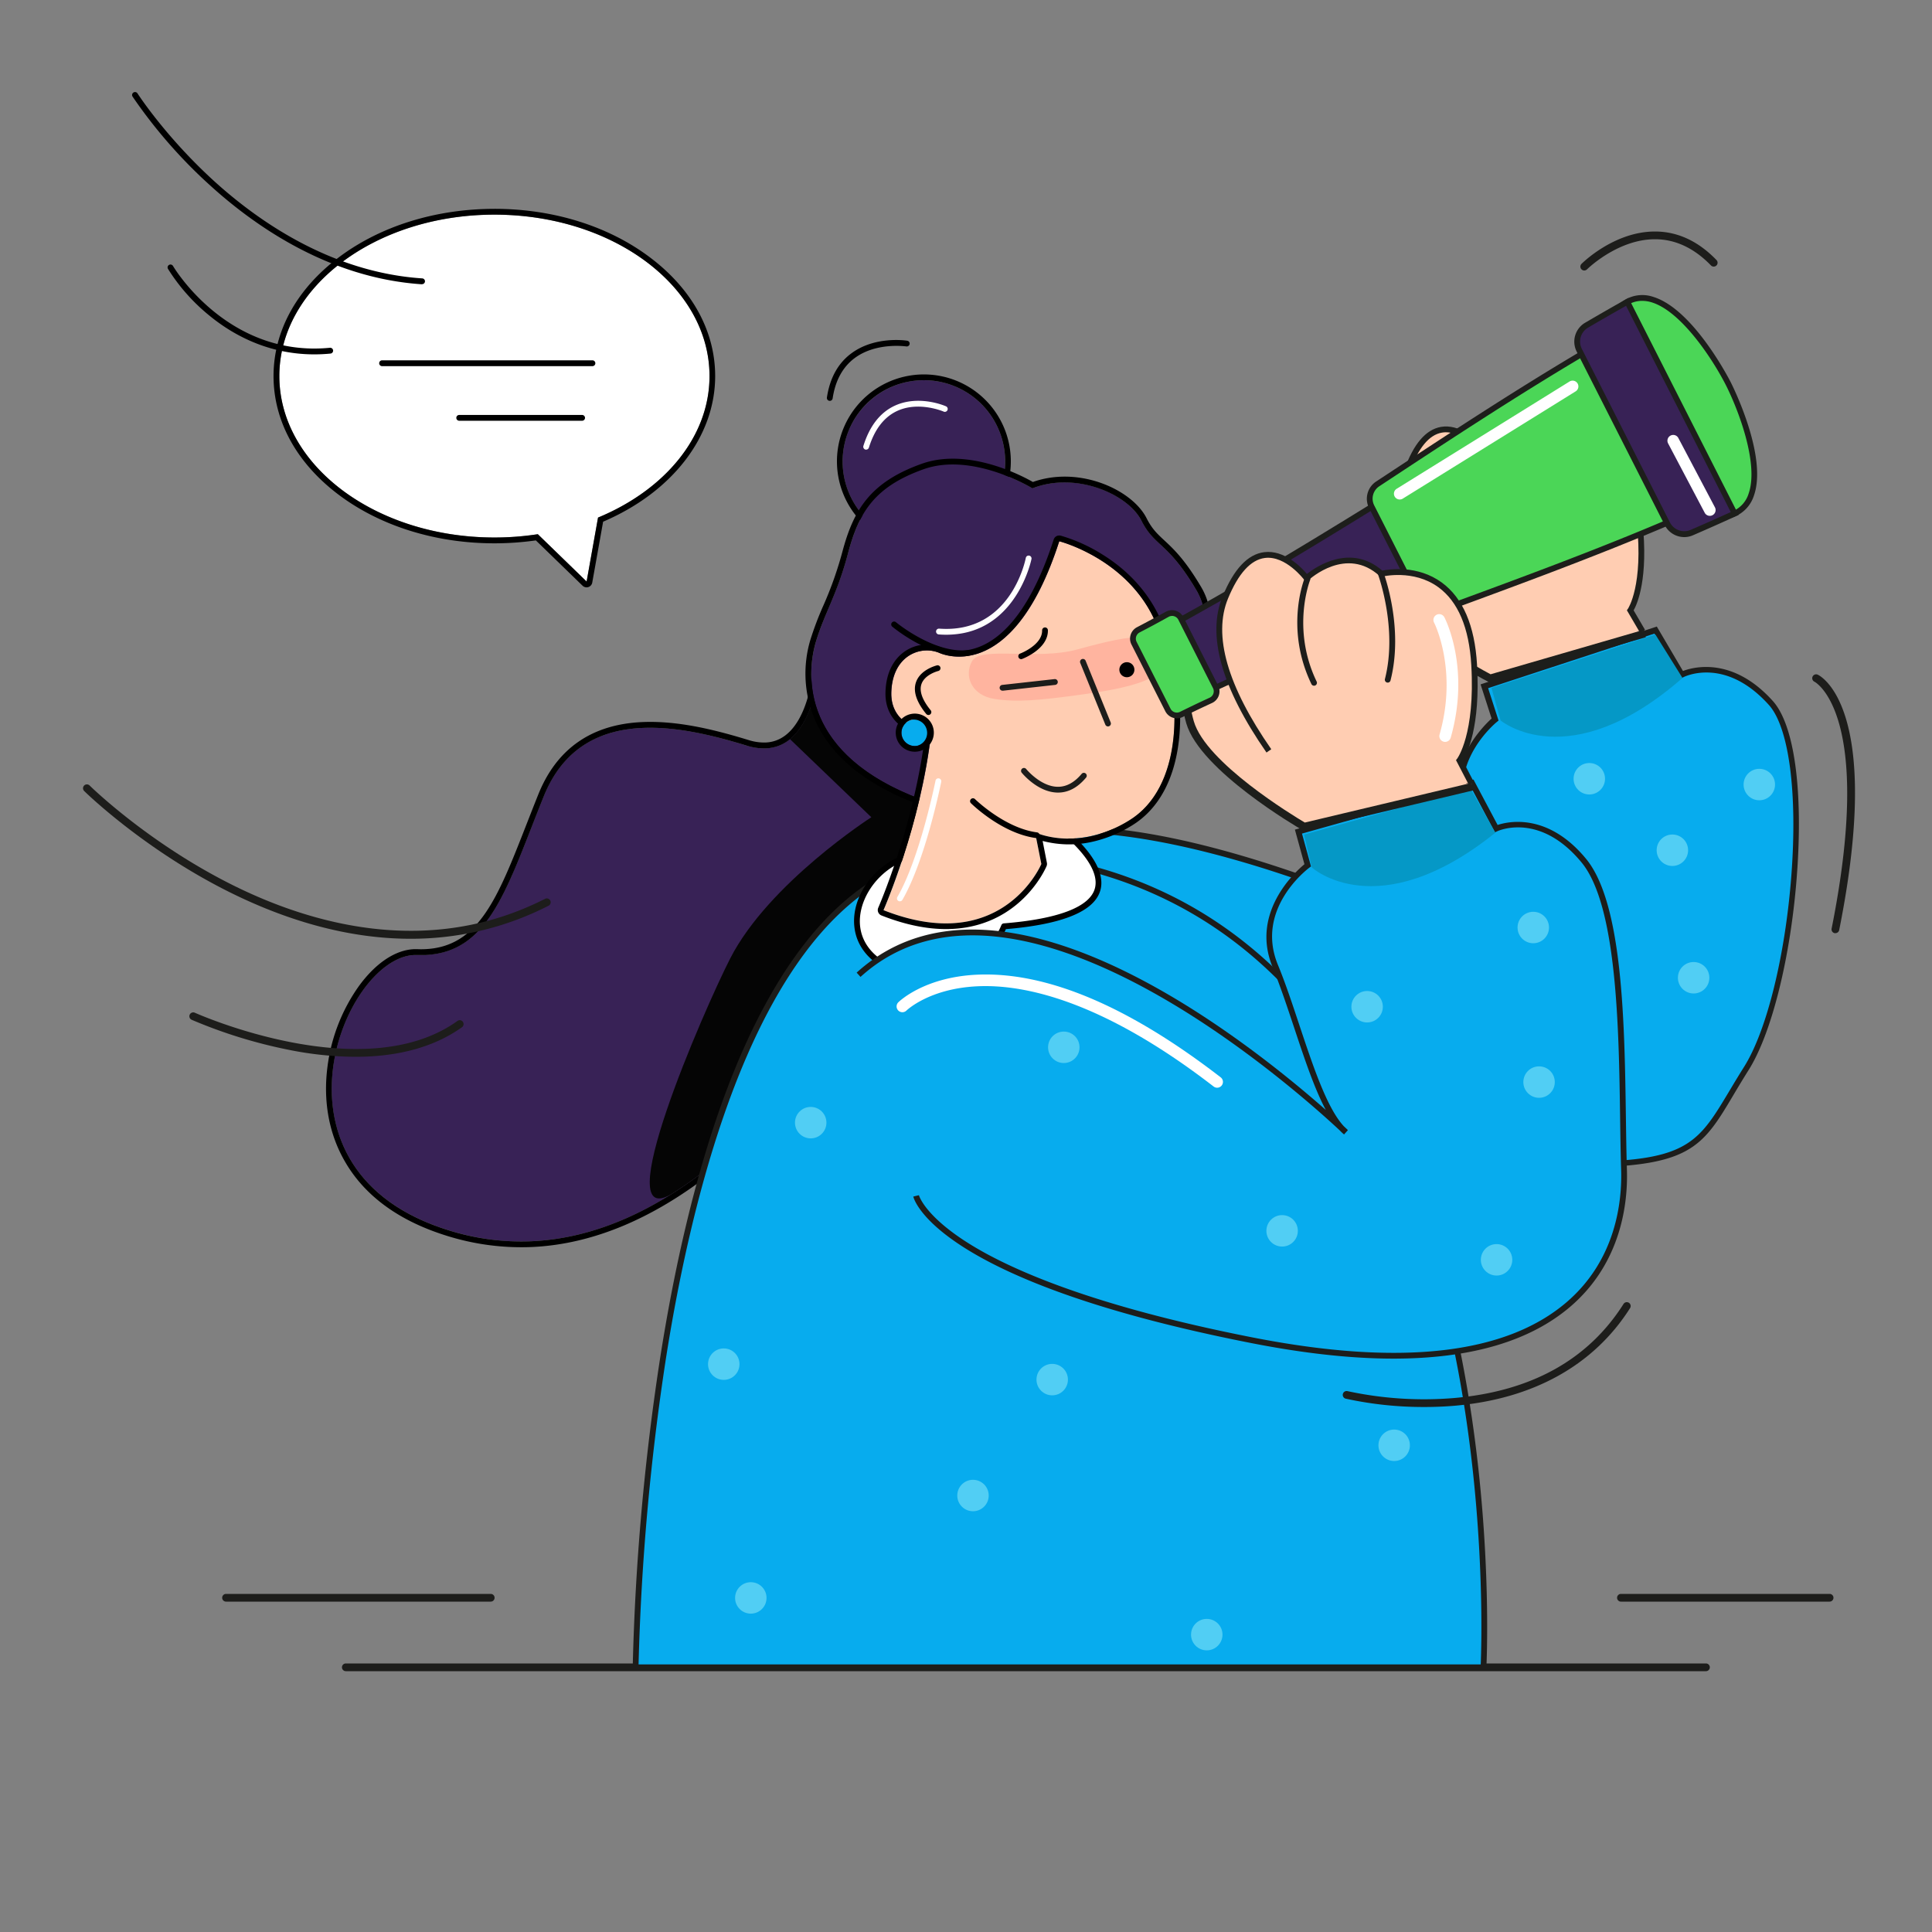 <svg xmlns="http://www.w3.org/2000/svg" width="1000" height="1000" viewBox="0 0 1000 1000">
  <rect x="0" y="0" width="1000" height="1000" fill="#808080" stroke="none"/>
  <g id="e8902264-6a44-412c-91b6-b9f89c469794" data-name="illustration">
    <g id="ea135439-c39e-4848-bce4-b343b6d93fd0" data-name="telescope">
      <g id="aa2c1a7b-1b7d-4125-ab9c-15be091d1c4e" data-name="line">
        <path d="M883,865H179a2,2,0,0,1,0-4H883a2,2,0,0,1,0,4Z" style="fill: #1d1d1b"/>
        <path d="M254,829H117a2,2,0,0,1,0-4H254a2,2,0,0,1,0,4Z" style="fill: #1d1d1b"/>
        <path d="M947,829H839a2,2,0,0,1,0-4H947a2,2,0,0,1,0,4Z" style="fill: #1d1d1b"/>
      </g>
      <g id="aa1a15d2-8026-4c16-b153-fcf90446cac9" data-name="message">
        <g>
          <path d="M367.24,194.65c0-46.14-49.84-83.55-111.32-83.55s-111.33,37.41-111.33,83.55,49.84,83.56,111.33,83.56a147.24,147.24,0,0,0,22.46-1.71L303.63,301l5.91-33.1C343.93,253.67,367.24,226.21,367.24,194.65Z" style="fill: #fff"/>
          <path d="M255.92,111.1c61.48,0,111.32,37.41,111.32,83.55,0,31.56-23.3,59-57.7,73.24L303.63,301,278.38,276.5a147.24,147.24,0,0,1-22.46,1.71c-61.49,0-111.33-37.41-111.33-83.56s49.84-83.55,111.33-83.55m0-3c-30.39,0-59,8.91-80.53,25.08-21.8,16.36-33.81,38.2-33.81,61.48s12,45.13,33.81,61.49c21.55,16.17,50.14,25.07,80.53,25.07a152.73,152.73,0,0,0,21.44-1.51l24.17,23.45a3,3,0,0,0,2.1.85,2.91,2.91,0,0,0,.92-.15,3,3,0,0,0,2-2.33l5.62-31.5c35.84-15.35,58-44.11,58-75.37,0-23.28-12-45.12-33.81-61.48C314.9,117,286.3,108.09,255.92,108.09Z"/>
        </g>
        <path d="M197.6,189.51H306.81a1.51,1.51,0,0,0,0-3H197.6a1.51,1.51,0,0,0,0,3Z"/>
        <path d="M237.69,217.78H301.3a1.5,1.5,0,0,0,0-3H237.69a1.5,1.5,0,1,0,0,3Z"/>
        <path d="M332,234.52q1.85-1.87,3.54-3.92l.78-1,.38-.49c.14-.18,0,0,0,0l.25-.32c.51-.68,1-1.38,1.5-2.08a61.5,61.5,0,0,0,5.1-8.88c.17-.36.33-.73.5-1.1l.24-.55s.13-.3.06-.13.08-.19.09-.22c.33-.81.65-1.62.94-2.43q.86-2.35,1.51-4.77t1.11-4.94c.07-.39.13-.78.19-1.18l.09-.59a2.54,2.54,0,0,0,0-.29c.05-.33,0,.28,0-.06.11-.81.2-1.64.27-2.46a55.45,55.45,0,0,0-.06-10c0-.41-.09-.82-.14-1.22,0-.19,0-.38-.07-.56.05.36,0-.2,0-.31-.12-.78-.25-1.56-.4-2.33-.3-1.55-.67-3.08-1.09-4.6s-.95-3.09-1.52-4.61c-.13-.35-.27-.71-.41-1.06l-.21-.54c0-.09-.26-.61-.13-.31-.33-.77-.67-1.52-1-2.27a62.81,62.81,0,0,0-4.88-8.45q-.69-1-1.41-2l-.36-.47-.16-.21c-.26-.34-.53-.67-.79-1q-1.59-2-3.31-3.78a66.72,66.72,0,0,0-7.34-6.65l-.36-.27-.49-.36c-.35-.26-.7-.52-1.06-.77a2.06,2.06,0,0,1-.72-2.75,2,2,0,0,1,2.74-.72,68.59,68.59,0,0,1,15.19,14.8,62.84,62.84,0,0,1,9.35,17.88,56.89,56.89,0,0,1,2.85,20.05A59.48,59.48,0,0,1,348.28,217a64.08,64.08,0,0,1-11.59,18.37c-.6.67-1.22,1.33-1.85,2a2,2,0,0,1-2.83,0,2,2,0,0,1,0-2.84Z" style="fill: #fff"/>
        <path d="M218.42,147.09a1.5,1.5,0,0,0,.09-3c-46.46-3.1-84-28.93-107.35-50.06-25.35-23-39.86-45.47-40-45.7A1.51,1.51,0,0,0,68.62,50a258.55,258.55,0,0,0,40.46,46.26c23.7,21.46,61.88,47.72,109.23,50.88Z"/>
        <path d="M162.68,183.42c2.72,0,5.51-.13,8.38-.41a1.5,1.5,0,0,0-.29-3c-53.09,5.16-80.94-41.86-81.22-42.34a1.5,1.5,0,0,0-2.6,1.5,98.36,98.36,0,0,0,21.15,23.95C119.66,172.69,138.11,183.42,162.68,183.42Z"/>
      </g>
      <g id="edb2985a-fc9a-4d9f-b1e6-4c22fe769ed8" data-name="woman">
        <g>
          <path d="M515,410.1s76.59,183.32,243.4,191.07C884,607,875,599,904,553c25.38-40.26,36.27-162.89,12.67-189.15s-46-14.66-46-14.66L857,326.12l-88.64,29.09,5.54,17.2s-28.26,23-14.57,52.68,25.23,73.08,40.33,84.5c0,0-194.55-105.48-284.69-74.59" style="fill: #07acee"/>
          <path d="M814.18,604.31c-15,0-33.24-.59-55.86-1.64-38.3-1.78-75-13-109.1-33.34C622,553.08,596.32,531,573,503.7a413.29,413.29,0,0,1-48-69.95,87.43,87.43,0,0,0-9.55,2.67l-1-2.84c2.89-1,5.9-1.85,9-2.59-6.58-12.32-9.88-20.13-10-20.32l2.77-1.15c.08.19,3.47,8.2,10.23,20.81,37.87-7.71,93.29,2,165.07,29a1003.51,1003.51,0,0,1,100.79,44.8c-7.85-10.63-14.72-28.62-21.9-47.43-4-10.6-8.23-21.55-12.57-31-12.68-27.54,9.66-49.67,14.21-53.79l-5.7-17.68,91.21-29.93,13.54,23c5.29-2,25.69-7.64,46.53,15.55,11.12,12.37,15.76,46.18,12.42,90.44-3.18,42.08-13,81.53-24.93,100.51-2.79,4.42-5.28,8.58-7.47,12.25C880.74,594.55,874.89,604.31,814.18,604.31ZM528.11,433.12a410.62,410.62,0,0,0,47.22,68.7c36.3,42.45,97.53,93.88,183.13,97.85,112.6,5.23,115.81-.15,136.76-35.16,2.21-3.68,4.7-7.86,7.51-12.31,11.73-18.6,21.33-57.51,24.48-99.14,3.23-42.81-1.23-76.61-11.66-88.2-22.49-25-43.36-14.78-44.24-14.34l-1.26.65-.72-1.22-13-22-86.08,28.25,5.4,16.76-.79.64c-1.12.91-27.19,22.61-14.16,50.89,4.38,9.51,8.58,20.51,12.64,31.15,8.49,22.25,17.28,45.26,27.23,52.79L799,510.91a980.41,980.41,0,0,0-108.38-48.8C621,436,565.25,426.06,528.11,433.12Z" style="fill: #1d1d1b"/>
        </g>
        <g>
          <path d="M423.34,349.36s-3.89,46.63-36.83,36.57S301,363.37,281.37,412.25s-28.48,83.3-65.56,82.06S131.91,604.7,231,636.41c162.33,52,281-241.41,281-241.41l-29.18-25.88Z" style="fill: #382256"/>
          <path d="M423.34,349.36l59.42,19.76L511.94,395s-97.6,241.37-236.89,247.47A125.31,125.31,0,0,1,231,636.41c-97.78-31.31-53.41-140.48-16.58-142.09.48,0,1,0,1.43,0,1.46,0,2.86,0,4.23,0,33.55-1.47,42.43-35.08,61.33-82.05,10.42-25.9,30.08-34.57,51.15-35.49,18.69-.82,38.5,4.45,54,9.17a29.26,29.26,0,0,0,9.86,1.4c23.89-1,27-38,27-38m-.13-3a2.91,2.91,0,0,0-1.52.49,3,3,0,0,0-1.33,2.24c0,.46-3.19,34.32-24.12,35.24a26.84,26.84,0,0,1-8.86-1.27c-16.59-5.07-36.1-10.13-55-9.31-26.18,1.15-44.28,13.72-53.8,37.37-2.16,5.38-4.19,10.57-6.15,15.58-14.91,38.16-24.76,63.37-52.53,64.59-1.29.06-2.63.06-4,0-.55,0-1.1,0-1.66,0-9.71.42-19.82,7.17-28.48,19a92.08,92.08,0,0,0-16.29,41.49c-2.45,18.27.77,35.55,9.32,50C189,619,206.25,631.64,230.05,639.26a129.1,129.1,0,0,0,45.13,6.2c32.43-1.42,65.25-15.53,97.54-41.92,25.64-21,51-49.69,75.47-85.4,41.52-60.67,66.27-121.41,66.52-122a3,3,0,0,0-.79-3.35l-29.18-25.89a3.08,3.08,0,0,0-1-.6l-59.42-19.76a3,3,0,0,0-1.07-.14Z"/>
        </g>
        <path d="M482.76,369.12l-59.42-19.76s-1.92,23-14.46,33.2L451,423s-53,34-73,73c-13.45,26.23-64.7,143.8-29.65,121.54,31.14-19.78,58.88-49.13,82.27-80.08,24.25-61.61,52.22-132.73,62.47-159.18Z" style="fill: #050505"/>
        <g>
          <path d="M329,863s4-429,181.23-421.49C790.23,453.38,767.86,863,767.86,863Z" style="fill: #07acee"/>
          <path d="M769.28,864.5H327.49V863a1242.42,1242.42,0,0,1,14.12-159.6c7.8-49.87,18.31-93.69,31.23-130.24,16.19-45.8,36.27-80.29,59.66-102.5,22.7-21.56,48.87-31.86,77.79-30.64,65.35,2.77,119.68,27.53,161.47,73.59,25.14,27.69,45.91,63.32,61.73,105.88,12.65,34,22.19,72.5,28.35,114.41,10.5,71.32,7.54,128.62,7.51,129.19Zm-438.76-3h435.9c.38-9.24,2-62.42-7.54-127.24-9.64-65.47-33-156.54-89.34-218.65-41.23-45.44-94.85-69.86-159.37-72.6-28.08-1.2-53.51,8.84-75.59,29.81-52.28,49.64-77.79,153-90,231A1250.58,1250.58,0,0,0,330.52,861.5Z" style="fill: #1d1d1b"/>
        </g>
        <g>
          <circle cx="478.2" cy="238.87" r="42.07" style="fill: #382256"/>
          <path d="M470.16,197.57a42.07,42.07,0,1,1-31.1,25.89,41.83,41.83,0,0,1,31.1-25.89m-.57-2.93a45,45,0,1,0,25.11,2.3,44.89,44.89,0,0,0-25.11-2.3Z"/>
        </g>
        <g>
          <path d="M607.18,358.31s26.8-28,12-53-21.42-22.14-28.36-35.83-33.76-25.62-56.43-16.74c0,0-30.88-19-56.4-9.88s-33.49,22.44-39.06,43.54S426.78,317.27,422.36,332s-9.32,55.3,48.89,79.56S607.18,358.31,607.18,358.31Z" style="fill: #382256"/>
          <path d="M483.91,241.27c24.13-4.71,50.47,11.5,50.47,11.5a44,44,0,0,1,7.56-2.2c20.74-4,42.69,6.74,48.87,18.94,6.94,13.69,13.55,10.81,28.36,35.83s-12,53-12,53-47,46.84-95.26,56.27c-13.81,2.7-27.73,2.34-40.67-3.05C413,387.27,417.94,346.67,422.36,332s11-24.45,16.56-45.54S452.47,252,478,242.89a41.69,41.69,0,0,1,5.93-1.62m-.57-2.93a43.77,43.77,0,0,0-6.36,1.74c-26.71,9.56-35.24,23.95-41,45.58a190.46,190.46,0,0,1-9.9,27.93,164.17,164.17,0,0,0-6.63,17.52,60.87,60.87,0,0,0,1,38.08c7,19.13,23.69,34.3,49.59,45.09,12.48,5.21,26.75,6.3,42.39,3.24,25.47-5,50.45-20.26,66.92-32.19a274.88,274.88,0,0,0,29.88-24.9l.05-.05a75.78,75.78,0,0,0,12.09-17.88c6.79-14.19,6.9-27.56.31-38.69-8.43-14.25-14.33-19.73-19.07-24.13-3.69-3.43-6.35-5.9-9.2-11.52-6.69-13.22-29.74-24.89-52.1-20.52a47.45,47.45,0,0,0-6.71,1.83c-5.72-3.26-29.12-15.47-51.32-11.13Z"/>
        </g>
        <path d="M501.27,339.49l-.13,0c-18.66,1.94-38.47-14.44-39.31-15.14a1.49,1.49,0,0,1,1.92-2.29c.2.16,19.69,16.27,37.08,14.46a1.49,1.49,0,0,1,.44,2.95Z"/>
        <path d="M498.57,327.7a47.51,47.51,0,0,1-12.67.68,1.49,1.49,0,0,1,.22-3c36.8,2.72,44.54-35.08,44.85-36.69a1.5,1.5,0,0,1,2.94.57C533.84,289.65,527.24,322.1,498.57,327.7Z" style="fill: #fff"/>
        <g>
          <path d="M537.61,420.32s80.42,51.26-18,59.14c0,0-13.49,35.57-50.81,24.7s-28.21-45.58-5.65-57.94C482.77,435.5,537.61,420.32,537.61,420.32Z" style="fill: #fff"/>
          <path d="M490,507a45.44,45.44,0,0,1-21.57-1.4c-15.58-4.53-24.89-13.73-26.21-25.9-1.44-13.15,6.89-27.45,20.26-34.78,19.5-10.68,72.49-25.41,74.73-26a1.52,1.52,0,0,1,1.21.18c1.46.93,35.77,23.05,31.23,41.32-2.77,11.12-19.24,18-49,20.5C518.79,485.11,509.65,503.14,490,507Zm47.36-85.05c-6.24,1.75-55.39,15.71-73.44,25.59-12.14,6.65-20,20-18.73,31.84,1.19,10.88,9.74,19.17,24.08,23.35,14.93,4.35,27.7,1.69,38-7.92a47.8,47.8,0,0,0,11-15.87,1.48,1.48,0,0,1,1.28-1c28.47-2.28,44.79-8.61,47.21-18.31C570.49,444.62,541.74,424.85,537.36,421.94Z"/>
        </g>
        <path d="M429.78,207.46a1.45,1.45,0,0,1-.51,0,1.49,1.49,0,0,1-1.26-1.7c1.52-10.12,5.8-17.84,12.74-22.93,12.22-9,28.16-6.58,28.83-6.47a1.48,1.48,0,0,1,1.24,1.7,1.5,1.5,0,0,1-1.71,1.25c-.15,0-15.41-2.29-26.61,5.94-6.26,4.61-10.14,11.66-11.53,21A1.5,1.5,0,0,1,429.78,207.46Z"/>
        <g>
          <path d="M474.17,619s10.14,42.58,174,74.76,194-40.88,192.41-88.45,1.66-132.54-20.78-159.8-45.36-16.65-45.36-16.65l-12.58-23.64-89.82,25.21,4.79,17.43s-29.23,21.71-16.85,52S682,574,696.61,586c0,0-165.16-160.62-252.24-81.5" style="fill: #07acee"/>
          <path d="M721.31,703.22q-32.61,0-73.42-8c-162.94-32-174.75-74.1-175.18-75.88l2.92-.71c0,.11,2.93,10.58,25.59,24.84,20.95,13.19,63.5,32.36,147.25,48.81,76,14.91,130.53,8.84,162.15-18.06,26-22.13,29-52.65,28.47-68.87-.26-8-.38-17-.52-26.55-.66-46.44-1.56-110-19.92-132.35-21.38-26-42.68-16.65-43.57-16.24l-1.29.59-.66-1.25-12-22.57-87.22,24.48,4.67,17-.82.61c-1.16.86-28.15,21.4-16.36,50.23,4,9.68,7.68,20.85,11.27,31.66,7,21,14.21,42.68,22.91,52,1.33,1.24,2.05,1.93,2.1,2l-2,2.23a23,23,0,0,1-2.24-2.11c-9.13-8.54-46.29-42.22-91.07-68.19-30.12-17.46-57.73-28.07-82.06-31.51-30.2-4.28-55.4,2.54-74.91,20.27l-2-2.22c20.21-18.36,46.24-25.44,77.37-21,24.72,3.5,52.71,14.24,83.17,31.91,35.6,20.65,66.41,46.15,82.3,60.17-5.9-11-11.05-26.51-16.39-42.58-3.58-10.76-7.29-21.89-11.21-31.48-11.48-28.07,11.8-49.2,16.53-53.12l-4.93-17.91,92.42-25.94L775.16,427c5.37-1.78,26-6.51,45.81,17.56,19,23.12,19.9,84.72,20.6,134.22.14,9.54.26,18.56.52,26.49.55,16.76-2.55,48.31-29.52,71.25C791.65,694.3,761.08,703.22,721.31,703.22Z" style="fill: #1d1d1b"/>
        </g>
        <path d="M679,449s34,31,95-18l-13-23-86,24Z" style="fill: #0598c6"/>
        <path d="M776.7,372.91s35.28,29.53,94.16-22l-14-22.43L772,356.09Z" style="fill: #0598c6"/>
        <path d="M448.61,232.69a1.61,1.61,0,0,1-.72,0,1.51,1.51,0,0,1-1-1.88c3.22-10.36,8.73-17.39,16.37-20.88,12.38-5.64,25.71.08,26.27.33a1.5,1.5,0,1,1-1.2,2.74c-.13-.06-12.72-5.43-23.85-.34-6.82,3.12-11.78,9.53-14.73,19A1.51,1.51,0,0,1,448.61,232.69Z" style="fill: #fff"/>
        <g>
          <path d="M535.74,430.8,539,447.2s-20.1,48.21-81.62,23.9c0,0,19.28-43.79,24.7-92.35,0,0-21.31-1.54-20.7-20.48s15-24.23,24.5-20.49c0,0,37.75,19,62.42-57.63,0,0,38.64,9.74,51.62,46.36s11.81,81.37-15.33,98.08S535.74,430.8,535.74,430.8Z" style="fill: #ffcdb2"/>
          <path d="M548.25,280.15s38.64,9.74,51.62,46.36,11.81,81.37-15.33,98.08a63.15,63.15,0,0,1-21.07,8.46c-16.46,3.21-27.73-2.25-27.73-2.25L539,447.2S528.84,471.44,501,476.88c-11.41,2.23-25.8,1.29-43.7-5.78,0,0,19.28-43.79,24.7-92.35,0,0-21.31-1.54-20.7-20.48.42-13.25,7.6-19.82,15.13-21.29a16.84,16.84,0,0,1,9.37.8s6.77,3.4,16.44,1.51c13.18-2.58,31.75-15,46-59.14m-.57-2.93a3,3,0,0,0-2.27,2c-13.81,42.84-31.39,54.7-43.71,57.11a24.93,24.93,0,0,1-14.54-1.25,1.15,1.15,0,0,0-.23-.1,20.1,20.1,0,0,0-11.05-1c-8.16,1.6-17.05,8.78-17.54,24.13-.29,9,3.76,15.92,11.72,20.09a32.69,32.69,0,0,0,8.67,3c-5.72,46.39-23.94,88.2-24.13,88.63a3,3,0,0,0,1.64,4c16.62,6.57,31.89,8.57,45.37,5.93,29-5.68,39.66-30.41,40.1-31.46a2.89,2.89,0,0,0,.17-1.72l-2.21-11.31A53.82,53.82,0,0,0,564,436a66.44,66.44,0,0,0,22.07-8.84c13.42-8.27,21.76-23.41,24.11-43.78,2.06-17.8-.62-38.35-7.53-57.85-5.54-15.62-16.57-28.92-31.92-38.45A84.7,84.7,0,0,0,549,277.25a3,3,0,0,0-1.3,0Z"/>
        </g>
        <path d="M536.9,433.8a1.55,1.55,0,0,1-.48,0c-17.77-2.3-33.29-17.49-33.94-18.13a1.5,1.5,0,0,1,2.1-2.13c.15.15,15.47,15.13,32.22,17.3a1.5,1.5,0,0,1,.1,2.95Z"/>
        <path d="M480.84,370.05a1.48,1.48,0,0,1-1.44-.53c-5.09-6.24-6.87-11.76-5.29-16.38,2.27-6.66,10.6-8.68,10.95-8.77a1.5,1.5,0,0,1,.69,2.91c-.09,0-7.1,1.75-8.82,6.84-1.21,3.58.4,8.13,4.79,13.52a1.49,1.49,0,0,1-.22,2.1A1.54,1.54,0,0,1,480.84,370.05Z"/>
        <path d="M557.58,336.16c-20.9,5.74-50-1.86-54.42,6s-.14,17.76,11.47,19.59,23,.82,46.15-2.38S606.42,351.28,603,339,588.31,327.71,557.58,336.16Z" style="fill: #ffb49f"/>
        <g>
          <circle cx="473.48" cy="379.27" r="6.89" style="fill: #07acee"/>
          <path d="M472.17,372.51A6.89,6.89,0,0,1,474.8,386a6.79,6.79,0,0,1-3.84-.35,6.89,6.89,0,0,1,1.21-13.17m-.57-2.93a9.86,9.86,0,1,0,5.5.5,9.83,9.83,0,0,0-5.5-.5Z"/>
        </g>
        <circle cx="583.27" cy="346.64" r="3.9"/>
        <path d="M528.84,341.15a1.5,1.5,0,0,1-.82-2.87c.12,0,11.54-4.45,11.38-12a1.5,1.5,0,0,1,1.47-1.52,1.48,1.48,0,0,1,1.52,1.46c.2,9.64-12.76,14.63-13.31,14.84Z"/>
        <path d="M466,466.49a1.47,1.47,0,0,1-1-.17,1.49,1.49,0,0,1-.54-2c11.63-20,19.67-59.81,19.76-60.21A1.48,1.48,0,0,1,486,402.9a1.5,1.5,0,0,1,1.18,1.76c-.33,1.65-8.23,40.65-20.11,61.12A1.48,1.48,0,0,1,466,466.49Z" style="fill: #fff"/>
        <path d="M547.63,410.24h-.13c-10.29-.08-18.33-9.88-18.67-10.3a1.5,1.5,0,1,1,2.34-1.88c.07.09,7.5,9.12,16.36,9.18h.1c4.4,0,8.51-2.25,12.22-6.69a1.5,1.5,0,0,1,2.3,1.93C557.84,407.63,553,410.24,547.63,410.24Z" style="fill: #1d1d1b"/>
        <g>
          <path d="M740.45,286.66c-21.85-11.54-33.51-4.37-26,17.38s56.86,47.11,56.86,47.11l80-23.22" style="fill: #ffcdb2"/>
          <path d="M771.11,353.29l-.71-.36c-2-1.05-50.16-26-57.84-48.24-4.68-13.54-1.66-19.81,1.69-22.68,5.33-4.57,15-3.54,27.14,2.88l-1.87,3.54c-10.46-5.53-18.72-6.76-22.66-3.38-3.41,2.92-3.6,9.43-.52,18.34,6.69,19.37,49.2,42.44,55.19,45.61l79.22-23,1.11,3.85Z" style="fill: #1d1e1b"/>
        </g>
        <g>
          <path d="M850.21,326.83l-6.35-10.89s8.47-11.92,4.81-46c-5.79-53.82-46.33-41.26-46.33-41.26-17.71-14.56-35.69,3.79-35.69,3.79s-23.94-29.17-38.29,11.11c-8.21,23,8.3,51.36,24.35,72.24" style="fill: #ffcdb2"/>
          <path d="M848.92,327.58l-6.85-11.71.56-.79c.08-.12,8.08-12.06,4.55-45-1.9-17.66-7.76-29.85-17.43-36.23-12.33-8.12-26.83-3.81-27-3.76l-.77.24-.63-.52c-16.41-13.5-33,3-33.66,3.69l-1.17,1.18-1.06-1.28c-.09-.11-9.36-11.19-19.14-9.48-6.65,1.17-12.23,7.94-16.58,20.14-6.37,17.89,1.75,41.71,24.13,70.82l-2.37,1.83c-23-30-31.32-54.75-24.59-73.66,4.74-13.29,11.1-20.72,18.91-22.09,9.51-1.66,18,6.26,20.91,9.35,4.38-3.79,20.22-15.58,35.91-3.3,3.38-.87,16.73-3.55,28.7,4.32,10.47,6.88,16.79,19.81,18.79,38.43,3.19,29.68-2.7,42.85-4.56,46.16l5.91,10.11Z" style="fill: #1d1e1b"/>
        </g>
        <path d="M519,357.5a1.5,1.5,0,0,1-.17-3l27-3a1.5,1.5,0,0,1,.34,3l-27,3Z" style="fill: #1d1d1b"/>
        <g>
          <path d="M645.05,356.49c-23-13.64-36-6.5-29.06,17.43s59,54,59,54L762.82,407" style="fill: #ffcdb2"/>
          <path d="M674.73,430l-.69-.4c-2.16-1.24-52.85-30.73-60-55.15-4.32-14.8-.77-21.37,3-24.27,6-4.62,16.26-3,29,4.56l-2,3.44c-11.1-6.57-20-8.33-24.54-4.84-3.9,3-4.46,10.12-1.58,20,6.25,21.44,51.34,48.79,57.45,52.41l87-20.71.93,3.89Z" style="fill: #1d1e1b"/>
        </g>
        <g id="ac90454b-640f-416e-addb-39b5f31c4bfa" data-name="telescope">
          <g>
            <g>
              <path d="M842.25,267.18c-75.8,32.5-153.6,60.14-228,95.78q-8.72-17.15-17.41-34.3c72.73-38.94,141.24-85,212.33-126.71Z" style="fill: #382256"/>
              <path d="M613.54,365,594.8,328l1.3-.7c45.27-24.23,89.66-51.68,132.59-78.23,26-16.08,52.88-32.7,79.69-48.45l1.37-.8,34.56,68.08-1.47.63c-28.59,12.26-57.94,24-86.32,35.38-46.87,18.78-95.33,38.19-141.66,60.37Zm-14.73-35.66L614.89,361c46-22,94.05-41.21,140.51-59.82,27.88-11.17,56.69-22.71,84.78-34.73l-31.66-62.38c-26.33,15.49-52.72,31.81-78.25,47.6C687.71,278,643.71,305.18,598.81,329.29Z" style="fill: #1d1e1b"/>
            </g>
            <g>
              <path d="M626.75,362.47c-5.58,2.59-9.76,4.57-15.31,7.31a5.16,5.16,0,0,1-6.88-2.29L587,332.89a5.16,5.16,0,0,1,2.21-6.9c5.49-2.87,9.56-5.06,14.95-8.05a5.16,5.16,0,0,1,7.1,2.18l17.93,35.34A5.15,5.15,0,0,1,626.75,362.47Z" style="fill: #4bd657"/>
              <path d="M609.18,371.81a6.7,6.7,0,0,1-6-3.64l-17.55-34.6a6.67,6.67,0,0,1,2.85-8.91c5.37-2.81,9.42-5,14.91-8a6.66,6.66,0,0,1,9.16,2.81l17.94,35.34a6.66,6.66,0,0,1-3.15,9.06h0c-5.71,2.63-9.85,4.61-15.28,7.29A6.58,6.58,0,0,1,609.18,371.81Zm-2.53-53a3.71,3.71,0,0,0-1.77.46c-5.51,3.07-9.57,5.25-15,8.07a3.66,3.66,0,0,0-1.57,4.89l17.56,34.6a3.67,3.67,0,0,0,4.88,1.63c5.45-2.69,9.61-4.68,15.35-7.33a3.64,3.64,0,0,0,1.72-5L609.92,320.8a3.58,3.58,0,0,0-2.19-1.84A3.64,3.64,0,0,0,606.65,318.79Z" style="fill: #1d1e1b"/>
            </g>
            <g>
              <path d="M865,269.73c-39.07,16.67-78.9,31.3-118.76,45.95a9.2,9.2,0,0,1-11.38-4.48Q722.39,286.75,710,262.28a9.2,9.2,0,0,1,3.14-11.85c35.44-23.35,70.86-46.69,107.41-68.28a9.21,9.21,0,0,1,12.91,3.75q18.06,35.6,36.13,71.19A9.22,9.22,0,0,1,865,269.73Z" style="fill: #4bd657"/>
              <path d="M743,317.74a10.7,10.7,0,0,1-9.55-5.86L708.64,263a10.69,10.69,0,0,1,3.66-13.78l.17-.11c34.79-22.93,70.77-46.64,107.3-68.21a10.82,10.82,0,0,1,8.47-1.07,10.63,10.63,0,0,1,6.54,5.43l36.13,71.19a10.62,10.62,0,0,1,.51,8.5,10.77,10.77,0,0,1-5.88,6.2h0c-39,16.64-79.45,31.5-118.55,45.87l-.28.11A10.84,10.84,0,0,1,743,317.74Zm82.19-135.38a7.77,7.77,0,0,0-3.92,1.08c-36.46,21.53-72.41,45.22-107.17,68.13l-.17.11a7.69,7.69,0,0,0-2.63,9.92l24.82,48.93a7.71,7.71,0,0,0,9.53,3.74l.28-.1C785,299.81,825.42,285,864.36,268.35h0a7.71,7.71,0,0,0,3.87-10.58L832.1,186.58a7.63,7.63,0,0,0-4.7-3.91A7.88,7.88,0,0,0,825.21,182.36Z" style="fill: #1d1e1b"/>
            </g>
            <g>
              <path d="M894.52,198.58c7,13.8,24.48,57.36,3.36,67.18C877,275.47,853,237.84,845.64,223.39s-23.53-56-3.36-67.18C862.68,145,887.52,184.79,894.52,198.58Z" style="fill: #4bd657"/>
              <path d="M890.87,268.82c-18.64,0-38-28-46.57-44.75-9.69-19.1-22.74-58.14-2.74-69.17a17.61,17.61,0,0,1,14.16-1.24c20.72,6.38,39.36,42.7,40.14,44.25s19.1,38,12,58.51a17.56,17.56,0,0,1-9.36,10.7A17.89,17.89,0,0,1,890.87,268.82Zm-41-113.09a13.87,13.87,0,0,0-6.83,1.8c-18.66,10.29-3.47,50.54,4,65.18s30.95,50.68,50.28,41.69a14.52,14.52,0,0,0,7.79-9c5.34-15.44-5.42-43.5-11.86-56.18s-22.73-37.93-38.34-42.73A16.75,16.75,0,0,0,849.84,155.73Z" style="fill: #1d1e1b"/>
            </g>
            <g>
              <path d="M897.88,265.76q-11.07,5.07-22.2,9.88A9.83,9.83,0,0,1,863,271.08L817.4,181.22a9.83,9.83,0,0,1,3.81-12.92q10.47-6.15,21.07-12.09Q870.08,211,897.88,265.76Z" style="fill: #382256"/>
              <path d="M871.78,278a11.34,11.34,0,0,1-10.11-6.19l-45.6-89.86a11.35,11.35,0,0,1,4.38-14.9c7-4.1,14.09-8.18,21.1-12.1l1.36-.76,57,112.34-1.42.65c-7.3,3.34-14.78,6.66-22.22,9.88A11.18,11.18,0,0,1,871.78,278ZM841.65,158.29c-6.55,3.67-13.16,7.47-19.68,11.3a8.35,8.35,0,0,0-3.23,10.95l45.6,89.86a8.35,8.35,0,0,0,10.75,3.86c6.94-3,13.91-6.1,20.74-9.21Z" style="fill: #1d1e1b"/>
            </g>
          </g>
          <path d="M724.5,258.54a3,3,0,0,1-1.58-5.55l89.5-55.54a3,3,0,0,1,3.16,5.1l-89.5,55.54A2.94,2.94,0,0,1,724.5,258.54Z" style="fill: #fff"/>
          <path d="M885,267a3,3,0,0,1-2.65-1.6l-19-36a3,3,0,0,1,5.3-2.8l19,36A3,3,0,0,1,885,267Z" style="fill: #fff"/>
        </g>
        <g>
          <path d="M761.7,405.75l-6.3-12.12s9.79-12.45,7.63-49.5c-3.42-58.56-48-47.1-48-47.1-18.39-16.69-38.82,2.22-38.82,2.22s-24.37-32.83-42,10c-10.1,24.48,6.27,56,22.55,79.46" style="fill: #ffcdb2"/>
          <path d="M760.37,406.44l-6.75-13,.6-.76c.09-.12,9.41-12.65,7.31-48.49-1.12-19.26-6.84-32.8-17-40.22-12.95-9.48-28.93-5.56-29.09-5.52l-.78.2-.6-.54c-17.17-15.59-36,1.47-36.79,2.21l-1.22,1.13-1-1.34c-.09-.13-9.56-12.67-20.33-11.31-7.31.91-13.74,8-19.1,21-7.86,19.06-.33,45.32,22.39,78l-2.47,1.71c-23.33-33.6-31-60.82-22.7-80.88,5.81-14.1,13-21.78,21.52-22.83,10.42-1.31,19.22,7.85,22.11,11.27,4.78-3.78,22.63-15.93,39-1.72,3.57-.74,18.22-3,30.78,6.15,10.94,8,17.08,22.28,18.26,42.49,1.89,32.46-5.26,46.34-7.39,49.7L763,405.05Z" style="fill: #1d1e1b"/>
        </g>
        <path d="M680.15,354.93a1.52,1.52,0,0,1-1.36-.85c-13.85-28.73-3.86-54-3.43-55.05a1.5,1.5,0,0,1,2.78,1.13c-.1.25-9.9,25.13,3.36,52.62a1.5,1.5,0,0,1-.7,2A1.54,1.54,0,0,1,680.15,354.93Z" style="fill: #1d1d1b"/>
        <path d="M718.29,353.32a1.18,1.18,0,0,1-.37-.05,1.49,1.49,0,0,1-1.08-1.82c6.66-26.12-3.44-53.7-3.54-54a1.5,1.5,0,1,1,2.81-1.05c.43,1.16,10.52,28.74,3.63,55.76A1.49,1.49,0,0,1,718.29,353.32Z" style="fill: #1d1d1b"/>
        <circle cx="388.62" cy="827.08" r="8.14" style="fill: #51cef4"/>
        <circle cx="374.62" cy="706.08" r="8.14" style="fill: #51cef4"/>
        <circle cx="544.62" cy="714.08" r="8.14" style="fill: #51cef4"/>
        <circle cx="503.62" cy="774.08" r="8.14" style="fill: #51cef4"/>
        <circle cx="624.62" cy="846.08" r="8.14" style="fill: #51cef4"/>
        <circle cx="721.62" cy="748.08" r="8.14" style="fill: #51cef4"/>
        <circle cx="663.62" cy="637.08" r="8.14" style="fill: #51cef4"/>
        <circle cx="774.62" cy="652.08" r="8.14" style="fill: #51cef4"/>
        <circle cx="707.62" cy="521.08" r="8.14" style="fill: #51cef4"/>
        <circle cx="796.62" cy="560.08" r="8.14" style="fill: #51cef4"/>
        <circle cx="793.62" cy="480.08" r="8.14" style="fill: #51cef4"/>
        <circle cx="550.62" cy="542.08" r="8.14" style="fill: #51cef4"/>
        <circle cx="822.62" cy="403.08" r="8.14" style="fill: #51cef4"/>
        <circle cx="910.62" cy="406.08" r="8.14" style="fill: #51cef4"/>
        <circle cx="876.62" cy="506.08" r="8.14" style="fill: #51cef4"/>
        <circle cx="865.62" cy="440.08" r="8.14" style="fill: #51cef4"/>
        <circle cx="419.62" cy="581.08" r="8.14" style="fill: #51cef4"/>
        <path d="M748,384a2.91,2.91,0,0,1-.82-.12,3,3,0,0,1-2.06-3.7c9.52-33.34-2.66-57.56-2.78-57.8a3,3,0,1,1,5.32-2.76c.55,1.06,13.44,26.47,3.22,62.2A3,3,0,0,1,748,384Z" style="fill: #fff"/>
        <path d="M630,563a3,3,0,0,1-1.83-.62c-58.17-44.91-98.6-53-122.28-51.88-25.05,1.18-36.65,12.51-36.77,12.62a3,3,0,0,1-4.24-4.24c.53-.54,13.38-13.09,40.73-14.38,35.9-1.67,78.37,16.18,126.22,53.13A3,3,0,0,1,630,563Z" style="fill: #fff"/>
        <path d="M212.4,485.9q-8.21,0-16.56-.82c-24.88-2.42-50.78-10.26-77-23.29-44.52-22.14-75-52.07-75.27-52.37a2,2,0,0,1,2.82-2.84c.3.3,30.35,29.84,74.33,51.68,40.39,20.06,101.18,37.56,161.35,7a2,2,0,1,1,1.82,3.56A156,156,0,0,1,212.4,485.9Z" style="fill: #1d1d1b"/>
        <path d="M184,547a178.81,178.81,0,0,1-34.11-3.53,255.52,255.52,0,0,1-50.7-15.64,2,2,0,0,1,1.66-3.64c.87.39,87.53,39.1,136,4.2a2,2,0,0,1,2.34,3.24C225,541.82,206.26,547,184,547Z" style="fill: #1d1d1b"/>
        <path d="M950,483a1.72,1.72,0,0,1-.39,0,2,2,0,0,1-1.57-2.35c22.26-111.33-8.58-127.65-8.89-127.8a2,2,0,0,1-.95-2.65,2,2,0,0,1,2.63-1c1.4.64,34.18,17,11.13,132.21A2,2,0,0,1,950,483Z" style="fill: #1d1d1b"/>
        <path d="M737.43,728.26a188.73,188.73,0,0,1-40.92-4.32,2,2,0,0,1,1-3.88,187.81,187.81,0,0,0,55.09,3.56c39.93-3.45,69.45-19.83,87.74-48.69a2,2,0,0,1,3.38,2.14c-18.75,29.58-50.18,47.06-90.89,50.55C747.48,728.07,742.33,728.26,737.43,728.26Z" style="fill: #1d1d1b"/>
        <path d="M820,140a2,2,0,0,1-1.42-.59,2,2,0,0,1,0-2.82c.68-.69,17-16.76,38-16.76h.32c11.52.08,22.14,5,31.56,14.77a2,2,0,0,1-2.88,2.78c-8.63-8.91-18.29-13.47-28.68-13.55h-.31c-19.31,0-35,15.43-35.16,15.59A2,2,0,0,1,820,140Z" style="fill: #1d1d1b"/>
        <path d="M573.5,376a1.5,1.5,0,0,1-1.39-.94l-13-32a1.5,1.5,0,0,1,2.78-1.12l13,32a1.5,1.5,0,0,1-.83,1.95A1.55,1.55,0,0,1,573.5,376Z" style="fill: #1d1d1b"/>
      </g>
    </g>
  </g>
</svg>

